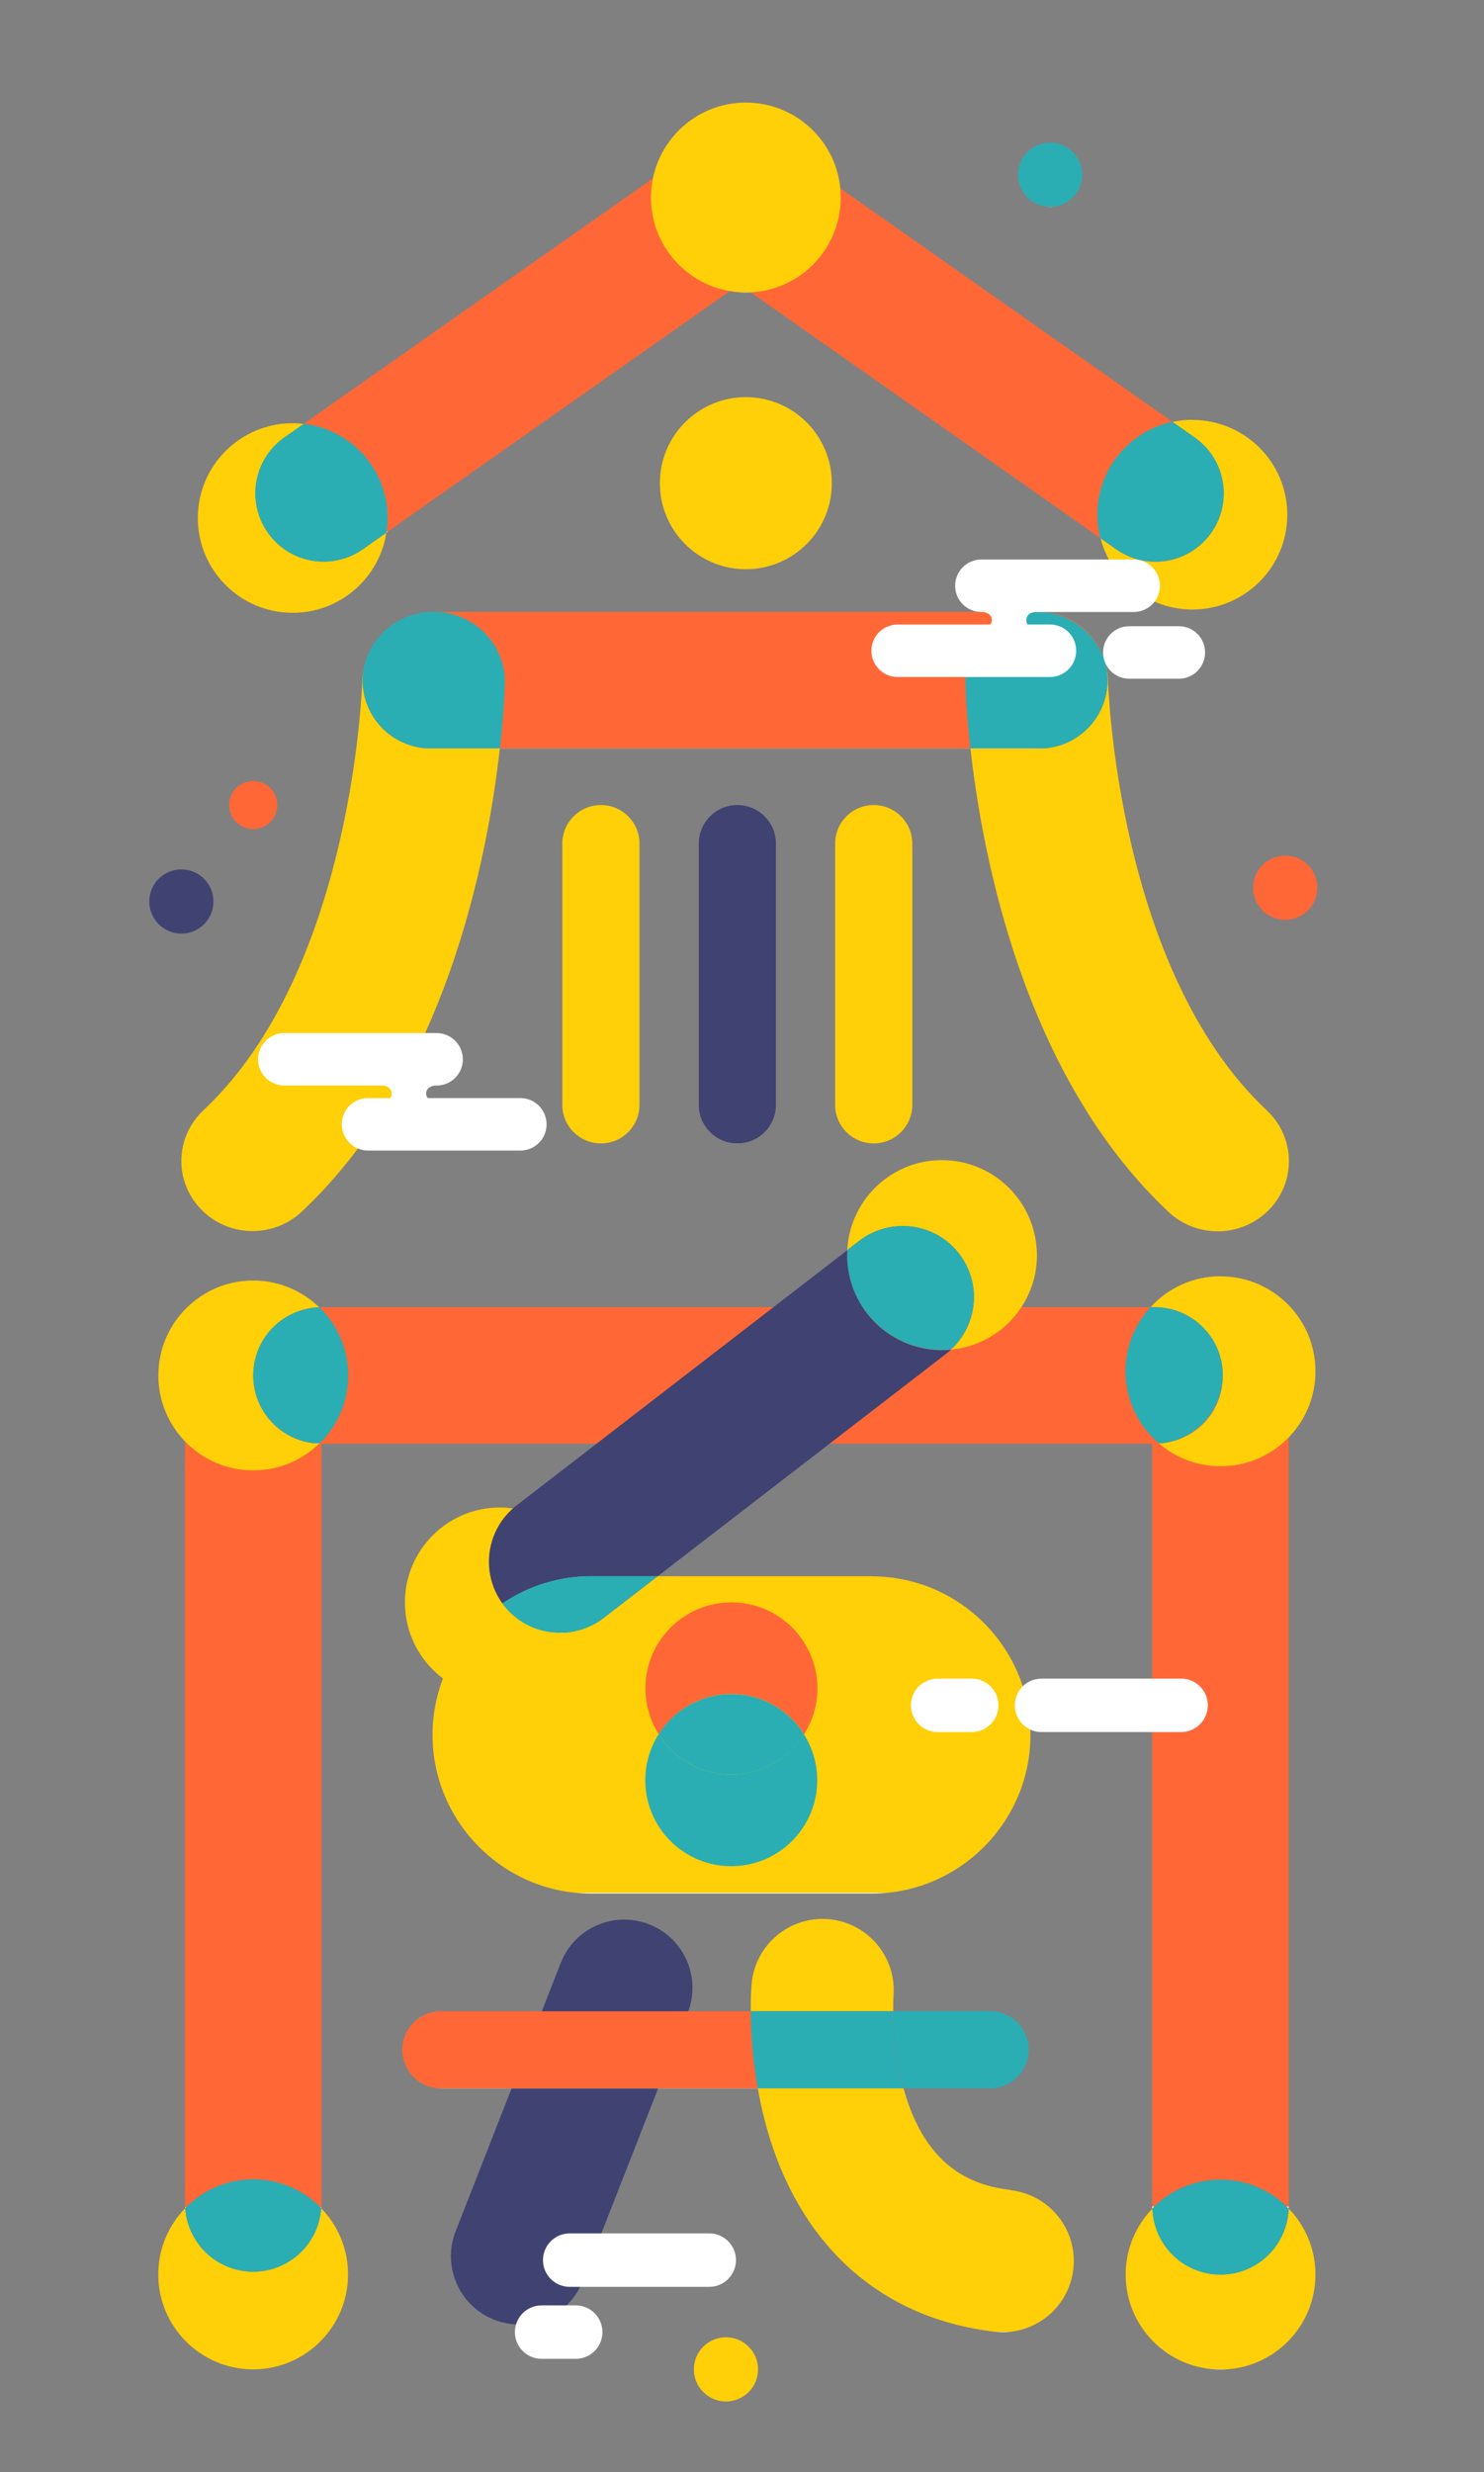 <?xml version="1.0" encoding="UTF-8"?>
<svg xmlns="http://www.w3.org/2000/svg" viewBox="0 0 185 308">
  <rect x="0" y="0" width="185" height="308" fill="#808080" stroke="none"/>
  <defs>
    <style>
      .stroke-width {
        stroke-width: 1px;
      }

      .stroke-color-1 {
        stroke: #ffcf08;
      }

      .stroke-color-2 {
        stroke: #ff6836;
      }

      .stroke-color-3 {
        stroke: #404272;
      }

      .stroke-color-4 {
        stroke: #2aaeb3;
      }
    </style>
    <linearGradient id="color-1" gradientTransform="rotate(90)">
      <stop offset="0%" stop-color="#ffcf08" />
      <stop offset="100%" stop-color="#ffcf08" />
      <stop offset="100%" stop-color="white" />
    </linearGradient>
    <linearGradient id="color-2" gradientTransform="rotate(90)">
      <stop offset="0%" stop-color="#ff6836" />
      <stop offset="100%" stop-color="#ff6836" />
      <stop offset="100%" stop-color="white" />
    </linearGradient>
    <linearGradient id="color-3" gradientTransform="rotate(90)">
      <stop offset="0%" stop-color="#404272" />
      <stop offset="100%" stop-color="#404272" />
      <stop offset="100%" stop-color="white" />
    </linearGradient>
    <linearGradient id="color-4" gradientTransform="rotate(90)">
      <stop offset="0%" stop-color="#2aaeb3" />
      <stop offset="100%" stop-color="#2aaeb3" />
      <stop offset="100%" stop-color="white" />
    </linearGradient>
  </defs>
    <path class="color-4" d="m130.91,25.77c2.21,0,4-1.79,4-4s-1.79-4-4-4-4,1.79-4,4,1.79,4,4,4Z" fill="url(#color-4)"/>
    <path class="color-2" d="m160.22,114.6c2.21,0,4-1.79,4-4s-1.79-4-4-4-4,1.79-4,4,1.79,4,4,4Z" fill="url(#color-2)"/>
    <path class="color-1" d="m90.5,299.2c2.21,0,4-1.79,4-4s-1.79-4-4-4-4,1.79-4,4,1.79,4,4,4Z" fill="url(#color-1)"/>
    <path class="color-3" d="m22.61,116.32c2.21,0,4-1.79,4-4s-1.79-4-4-4-4,1.79-4,4,1.79,4,4,4Z" fill="url(#color-3)"/>
    <path class="color-2" d="m31.57,103.3c1.66,0,3-1.34,3-3s-1.34-3-3-3-3,1.34-3,3,1.34,3,3,3Z" fill="url(#color-2)"/>
    <path class="color-1" d="m62.31,211.48c6.54,0,11.83-5.3,11.83-11.83s-5.3-11.83-11.83-11.83-11.83,5.3-11.83,11.83,5.3,11.83,11.83,11.83Z" fill="url(#color-1)"/>
    <path class="color-1" d="m108.69,196.38h-26.69l-6.78,5.23c-1.61,1.24-3.52,1.85-5.41,1.85-2.66,0-5.29-1.19-7.03-3.45-.05-.07-.1-.15-.15-.21-5.24,3.56-8.71,9.57-8.71,16.36,0,10.86,8.89,19.76,19.76,19.76h35.02c10.86,0,19.76-8.89,19.76-19.76s-8.89-19.76-19.76-19.76h0Z" fill="url(#color-1)"/>
    <path class="color-2" d="m91.49,24.54c.21-.31.45-.59.7-.86-2.85-3.1-7.61-3.7-11.15-1.21l-43.18,30.34c5.89.68,10.45,5.67,10.45,11.72,0,.62-.07,1.24-.16,1.83l42.66-29.98c.51-.36.96-.76,1.37-1.21-2.66-2.88-3.05-7.31-.7-10.65h0Z" fill="url(#color-2)"/>
    <path class="color-2" d="m146.16,52.56l-42.82-30.09c-3.54-2.49-8.31-1.89-11.15,1.21.24.27.49.55.7.86,2.34,3.34,1.95,7.77-.7,10.65.41.44.86.84,1.37,1.21l43.64,30.66c-.24-.94-.38-1.92-.38-2.94,0-5.67,4.01-10.41,9.36-11.55h0Z" fill="url(#color-2)"/>
    <path class="color-1" d="m92.9,24.54c-.21-.31-.45-.59-.7-.86-.24.27-.49.55-.7.86-2.34,3.34-1.95,7.77.7,10.65,2.66-2.88,3.05-7.31.7-10.65Z" fill="url(#color-1)"/>
    <path class="color-1" d="m148.65,52.3c-.85,0-1.68.1-2.48.27l2.77,1.95c3.85,2.7,4.77,8,2.07,11.85-2.7,3.85-8,4.77-11.85,2.07l-1.96-1.38c1.31,5.1,5.93,8.88,11.45,8.88,6.54,0,11.83-5.29,11.83-11.81s-5.3-11.81-11.83-11.81h0Z" fill="url(#color-1)"/>
    <path class="color-4" d="m151,66.36c2.7-3.85,1.78-9.15-2.07-11.85l-2.77-1.95c-5.35,1.14-9.36,5.87-9.36,11.55,0,1.02.14,2,.38,2.94l1.96,1.38c3.85,2.7,9.15,1.78,11.85-2.07Z" fill="url(#color-4)"/>
    <path class="color-1" d="m33.39,66.36c-2.7-3.85-1.78-9.15,2.07-11.85l2.41-1.69c-.45-.05-.91-.09-1.38-.09-6.54,0-11.83,5.29-11.83,11.81s5.3,11.81,11.83,11.81c5.91,0,10.79-4.33,11.68-9.98l-2.93,2.06c-3.85,2.7-9.15,1.78-11.85-2.07h0Z" fill="url(#color-1)"/>
    <path class="color-4" d="m37.86,52.81l-2.41,1.69c-3.85,2.7-4.77,8-2.07,11.85,2.7,3.85,8,4.77,11.85,2.07l2.93-2.06c.1-.6.16-1.21.16-1.83,0-6.06-4.57-11.04-10.45-11.72Z" fill="url(#color-4)"/>
    <path class="color-1" d="m92.98,36.44c6.54,0,11.83-5.3,11.83-11.83s-5.3-11.83-11.83-11.83-11.83,5.3-11.83,11.83,5.3,11.83,11.83,11.83Z" fill="url(#color-1)"/>
    <path class="color-1" d="m92.98,70.92c5.92,0,10.72-4.8,10.72-10.72s-4.8-10.72-10.72-10.72-10.72,4.8-10.72,10.72,4.8,10.72,10.72,10.72Z" fill="url(#color-1)"/>
    <path class="color-1" d="m79.72,137.65v-32.54c0-2.66-2.15-4.81-4.81-4.81s-4.81,2.15-4.81,4.81v32.54c0,2.66,2.15,4.81,4.81,4.81s4.81-2.15,4.81-4.81Z" fill="url(#color-1)"/>
    <path class="color-3" d="m96.73,137.65v-32.54c0-2.66-2.15-4.81-4.81-4.81s-4.81,2.15-4.81,4.81v32.54c0,2.66,2.15,4.81,4.81,4.81s4.81-2.15,4.81-4.81Z" fill="url(#color-3)"/>
    <path class="color-1" d="m113.73,137.65v-32.54c0-2.66-2.15-4.81-4.81-4.81s-4.81,2.15-4.81,4.81v32.54c0,2.66,2.15,4.81,4.81,4.81s4.81-2.15,4.81-4.81Z" fill="url(#color-1)"/>
    <path class="color-1" d="m160.65,275.16c-.15,4.57-3.89,8.23-8.49,8.23s-8.34-3.66-8.49-8.23c-2.06,2.13-3.34,5.03-3.34,8.23,0,6.54,5.3,11.83,11.83,11.83s11.83-5.3,11.83-11.83c0-3.2-1.28-6.1-3.34-8.23Z" fill="url(#color-1)"/>
    <path class="color-1" d="m31.57,283.03c-4.5,0-8.17-3.49-8.48-7.91-2.08,2.13-3.36,5.04-3.36,8.25,0,6.54,5.3,11.83,11.83,11.83s11.83-5.3,11.83-11.83c0-3.21-1.28-6.12-3.36-8.25-.31,4.42-3.98,7.91-8.48,7.91Z" fill="url(#color-1)"/>
    <path class="color-2" d="m152.15,271.56c3.34,0,6.34,1.38,8.49,3.6,0-.09.01-.18.01-.27v-94.92c0-4.7-3.81-8.51-8.51-8.51s-8.51,3.81-8.51,8.51v94.92c0,.09,0,.18.01.27,2.15-2.22,5.16-3.6,8.49-3.6Z" fill="url(#color-2)"/>
    <path class="color-4" d="m152.15,283.4c4.61,0,8.34-3.66,8.49-8.23-2.15-2.22-5.16-3.6-8.49-3.6s-6.34,1.38-8.49,3.6c.15,4.57,3.89,8.23,8.49,8.23Z" fill="url(#color-4)"/>
    <path class="color-2" d="m31.57,271.53c3.33,0,6.32,1.38,8.48,3.59.01-.2.03-.4.03-.6v-94.27c0-4.7-3.81-8.51-8.51-8.51s-8.51,3.81-8.51,8.51v94.27c0,.2.01.4.03.6,2.15-2.21,5.15-3.59,8.48-3.59Z" fill="url(#color-2)"/>
    <path class="color-4" d="m31.57,283.03c4.5,0,8.17-3.49,8.48-7.91-2.15-2.21-5.15-3.59-8.48-3.59s-6.32,1.38-8.48,3.59c.31,4.42,3.98,7.91,8.48,7.91Z" fill="url(#color-4)"/>
    <path class="color-3" d="m72.64,284.2l13.1-33.43c1.71-4.37-.44-9.31-4.82-11.02-4.37-1.71-9.31.44-11.02,4.82l-13.1,33.43c-1.71,4.37.44,9.31,4.82,11.02,4.37,1.71,9.31-.44,11.02-4.82Z" fill="url(#color-3)"/>
    <path class="color-2" d="m91.17,211.06c3.82,0,7.17,2,9.07,5.01,1.04-1.66,1.66-3.61,1.66-5.71,0-5.92-4.8-10.72-10.72-10.72s-10.72,4.8-10.72,10.72c0,2.1.61,4.05,1.66,5.71,1.9-3.01,5.24-5.01,9.07-5.01Z" fill="url(#color-2)"/>
    <path class="color-2" d="m91.17,221.09c-3.82,0-7.17-2-9.07-5.01-1.04,1.66-1.66,3.61-1.66,5.71,0,5.92,4.8,10.72,10.72,10.72s10.72-4.8,10.72-10.72c0-2.1-.61-4.05-1.66-5.71-1.9,3.01-5.24,5.01-9.07,5.01Z" fill="url(#color-4)"/>
    <path class="color-4" d="m91.17,221.09c3.82,0,7.17-2,9.07-5.01-1.9-3.01-5.24-5.01-9.07-5.01s-7.17,2-9.07,5.01c1.9,3.01,5.24,5.01,9.07,5.01Z" fill="url(#color-4)"/>
    <path class="color-2" d="m140.31,170.85c0-3.08,1.18-5.87,3.11-7.98H40.07c-.09,0-.18.01-.27.01,2.22,2.15,3.6,5.16,3.6,8.49s-1.38,6.34-3.6,8.49c.09,0,.18.01.27.01h103.86c.18,0,.37-.01.55-.03-2.54-2.17-4.16-5.4-4.16-9h0Z" fill="url(#color-2)"/>
    <path class="color-1" d="m152.15,159.01c-3.45,0-6.56,1.49-8.72,3.85h.5c4.7,0,8.51,3.81,8.51,8.51s-3.51,8.19-7.95,8.48c2.06,1.76,4.74,2.83,7.67,2.83,6.54,0,11.83-5.3,11.83-11.83s-5.3-11.83-11.83-11.83h0Z" fill="url(#color-1)"/>
    <path class="color-4" d="m152.44,171.37c0-4.7-3.81-8.51-8.51-8.51h-.5c-1.92,2.11-3.11,4.9-3.11,7.98,0,3.61,1.62,6.83,4.16,9,4.44-.29,7.95-3.96,7.95-8.48h0Z" fill="url(#color-4)"/>
    <path class="color-1" d="m31.57,171.37c0-4.61,3.66-8.34,8.23-8.49-2.13-2.06-5.03-3.34-8.23-3.34-6.54,0-11.83,5.3-11.83,11.83s5.3,11.83,11.83,11.83c3.2,0,6.1-1.28,8.23-3.34-4.57-.15-8.23-3.88-8.23-8.49Z" fill="url(#color-1)"/>
    <path class="color-4" d="m43.4,171.37c0-3.34-1.38-6.34-3.6-8.49-4.57.15-8.23,3.88-8.23,8.49s3.66,8.34,8.23,8.49c2.22-2.15,3.6-5.16,3.6-8.49Z" fill="url(#color-4)"/>
    <path class="color-1" d="m53.71,76.9c-.17,0-.34.01-.51.03.18-.01.36-.02.53-.03h-.02Z" fill="url(#color-1)"/>
    <path class="color-2" d="m129.07,76.24c4.13-.1,7.62,2.59,8.71,6.29-.98-3.62-4.27-6.29-8.2-6.29H54.42c4.81.21,8.59,4.13,8.49,8.89,0,.44-.09,3.48-.61,8.12h58.69c-.52-4.63-.6-7.65-.61-8.1-.1-4.82,3.79-8.81,8.69-8.91h0Z" fill="url(#color-2)"/>
    <path class="color-1" d="m53.14,76.92c-4.01.26-7.26,3.29-7.84,7.2.67-3.85,3.88-6.82,7.84-7.2Z" fill="url(#color-1)"/>
    <path class="color-1" d="m157.93,138.35c-18.73-17.55-19.79-53.21-19.8-53.57-.01-.78-.15-1.53-.36-2.24.19.7.3,1.44.3,2.21,0,4.7-3.81,8.51-8.51,8.51h-8.58c1.51,13.55,6.72,40.89,24.7,57.74,1.72,1.61,3.92,2.41,6.12,2.41,2.34,0,4.68-.91,6.43-2.71,3.38-3.49,3.25-9.02-.3-12.34h0Z" fill="url(#color-1)"/>
    <path class="color-4" d="m138.07,84.75c0-.77-.11-1.5-.3-2.21-1.09-3.71-4.57-6.39-8.71-6.29-4.9.1-8.79,4.09-8.69,8.91,0,.44.09,3.47.61,8.1h8.58c4.7,0,8.51-3.81,8.51-8.51h0Z" fill="url(#color-4)"/>
    <path class="color-1" d="m54.24,76.88h-.2c-.1,0-.21.01-.32.01h.7c-.06,0-.13-.01-.18-.01Z" fill="url(#color-1)"/>
    <path class="color-1" d="m45.2,84.75c0-.44.04-.86.1-1.27-.07.42-.13.84-.14,1.28,0,.36-1.07,36.02-19.8,53.57-3.55,3.33-3.68,8.85-.3,12.34,1.75,1.8,4.08,2.71,6.43,2.71,2.2,0,4.4-.8,6.12-2.41,17.97-16.84,23.19-44.15,24.7-57.72h-8.6c-4.7,0-8.51-3.81-8.51-8.51h0Z" fill="url(#color-1)"/>
    <path class="color-4" d="m54.42,76.24h-.7c-.18,0-.36,0-.53.03h-.04c-3.96.39-7.17,3.37-7.84,7.2-.06.41-.1.84-.1,1.27,0,4.7,3.81,8.51,8.51,8.51h8.6c.52-4.64.6-7.67.61-8.12.1-4.76-3.68-8.69-8.49-8.89Z" fill="url(#color-4)"/>
    <path class="color-1" d="m129.23,155.55c-.46-6.52-6.11-11.43-12.63-10.98-6.03.42-10.68,5.3-10.98,11.18l1.5-1.15c3.88-3,9.46-2.27,12.45,1.61,2.83,3.67,2.34,8.85-1.01,11.94,6.37-.61,11.13-6.18,10.68-12.6h0Z" fill="url(#color-1)"/>
    <path class="color-4" d="m119.57,156.2c-2.99-3.88-8.56-4.6-12.45-1.61l-1.5,1.15c-.02.48-.03.96,0,1.45.46,6.52,6.11,11.43,12.63,10.98.1,0,.2-.03.3-.04,3.35-3.08,3.85-8.27,1.01-11.94h0Z" fill="url(#color-4)"/>
    <path class="color-2" d="m123.43,260.19c2.64,0,4.81-2.16,4.81-4.81s-2.16-4.81-4.81-4.81h-12.07c.02,2.15.24,5.81,1.29,9.61h10.78Z" fill="url(#color-4)"/>
    <path class="color-2" d="m54.96,250.58c-2.64,0-4.81,2.16-4.81,4.81s2.17,4.81,4.81,4.81h39.51c-.68-3.85-.86-7.26-.87-9.61h-38.64Z" fill="url(#color-2)"/>
    <path class="color-1" d="m111.39,248.63c.37-4.87-3.27-9.13-8.14-9.52-4.9-.39-9.16,3.25-9.56,8.14-.02.33-.11,1.52-.1,3.32h17.76c-.01-1.16.03-1.89.04-1.95h0Z" fill="url(#color-1)"/>
    <path class="color-1" d="m126.03,272.86c-4.15-.5-10.02-2.21-13.01-11.4-.14-.42-.26-.84-.38-1.26h-18.17c.35,1.96.82,4.03,1.48,6.15,4.32,13.94,14.26,22.52,27.99,24.16.36.04.71.06,1.06.06,4.43,0,8.27-3.31,8.8-7.83.58-4.87-2.9-9.28-7.77-9.86h0Z" fill="url(#color-1)"/>
    <path class="color-4" d="m111.35,250.58h-17.76c.01,2.36.19,5.77.87,9.61h18.17c-1.05-3.8-1.26-7.46-1.29-9.61Z" fill="url(#color-4)"/>
    <path class="color-3" d="m82,196.38l35.96-27.72c.21-.16.41-.33.6-.51-.1,0-.2.03-.3.04-6.52.46-12.17-4.46-12.63-10.98-.04-.49-.03-.97,0-1.45l-41.23,31.8c-3.81,2.94-4.56,8.36-1.76,12.23,3.16-2.14,6.96-3.4,11.04-3.4h8.34-.01Z" fill="url(#color-3)"/>
    <path class="color-4" d="m69.81,203.45c1.89,0,3.8-.61,5.41-1.85l6.78-5.23h-8.34c-4.08,0-7.88,1.26-11.04,3.4.05.07.1.15.15.21,1.75,2.27,4.38,3.45,7.03,3.45h0Z" fill="url(#color-4)"/>
    <path fill="#ffffff" class="color-5" d="m35.44,128.71h18.99c1.8,0,3.27,1.46,3.27,3.27s-1.46,3.27-3.27,3.27h-.27s-1.04.13-1.04,1c0,.24.09.42.21.56h11.54c1.8,0,3.27,1.46,3.27,3.27s-1.46,3.27-3.27,3.27h-18.99c-1.8,0-3.27-1.46-3.27-3.27s1.46-3.27,3.27-3.27h2.78c.1-.13.16-.3.16-.54,0-1-1.12-1.02-1.12-1.02h-12.26c-1.8,0-3.27-1.46-3.27-3.27s1.46-3.27,3.27-3.27h0Z"/>
    <path fill="#ffffff" class="color-5" d="m121.14,209.14h-4.25c-1.84,0-3.33,1.49-3.33,3.33s1.49,3.33,3.33,3.33h4.25c1.84,0,3.33-1.49,3.33-3.33s-1.49-3.33-3.33-3.33Z"/>
    <path fill="#ffffff" class="color-5" d="m71.77,287.23h-4.25c-1.84,0-3.33,1.49-3.33,3.33s1.49,3.33,3.33,3.33h4.25c1.84,0,3.33-1.49,3.33-3.33s-1.49-3.33-3.33-3.33Z"/>
    <path fill="#ffffff" class="color-5" d="m147.24,209.14h-17.4c-1.84,0-3.33,1.49-3.33,3.33s1.49,3.33,3.33,3.33h17.4c1.84,0,3.33-1.49,3.33-3.33s-1.49-3.33-3.33-3.33Z"/>
    <path fill="#ffffff" class="color-5" d="m88.42,278.26h-17.4c-1.84,0-3.33,1.49-3.33,3.33s1.49,3.33,3.33,3.33h17.4c1.84,0,3.33-1.49,3.33-3.33s-1.49-3.33-3.33-3.33Z"/>
    <path fill="#ffffff" class="color-5" d="m146.96,78.02h-6.18c-1.81,0-3.27,1.46-3.27,3.27s1.46,3.27,3.27,3.27h6.18c1.81,0,3.27-1.46,3.27-3.27s-1.46-3.27-3.27-3.27Z"/>
    <path fill="#ffffff" class="color-5" d="m141.33,69.71h-18.99c-1.8,0-3.27,1.46-3.27,3.27s1.46,3.27,3.27,3.27h.27s1.04.13,1.04,1c0,.24-.09.42-.21.56h-11.54c-1.8,0-3.27,1.46-3.27,3.27s1.46,3.27,3.27,3.27h18.99c1.8,0,3.27-1.46,3.27-3.27s-1.46-3.27-3.27-3.27h-2.78c-.1-.13-.16-.3-.16-.54,0-1,1.12-1.02,1.12-1.02h12.26c1.8,0,3.27-1.46,3.27-3.27s-1.46-3.27-3.27-3.27h0Z"/>
</svg>